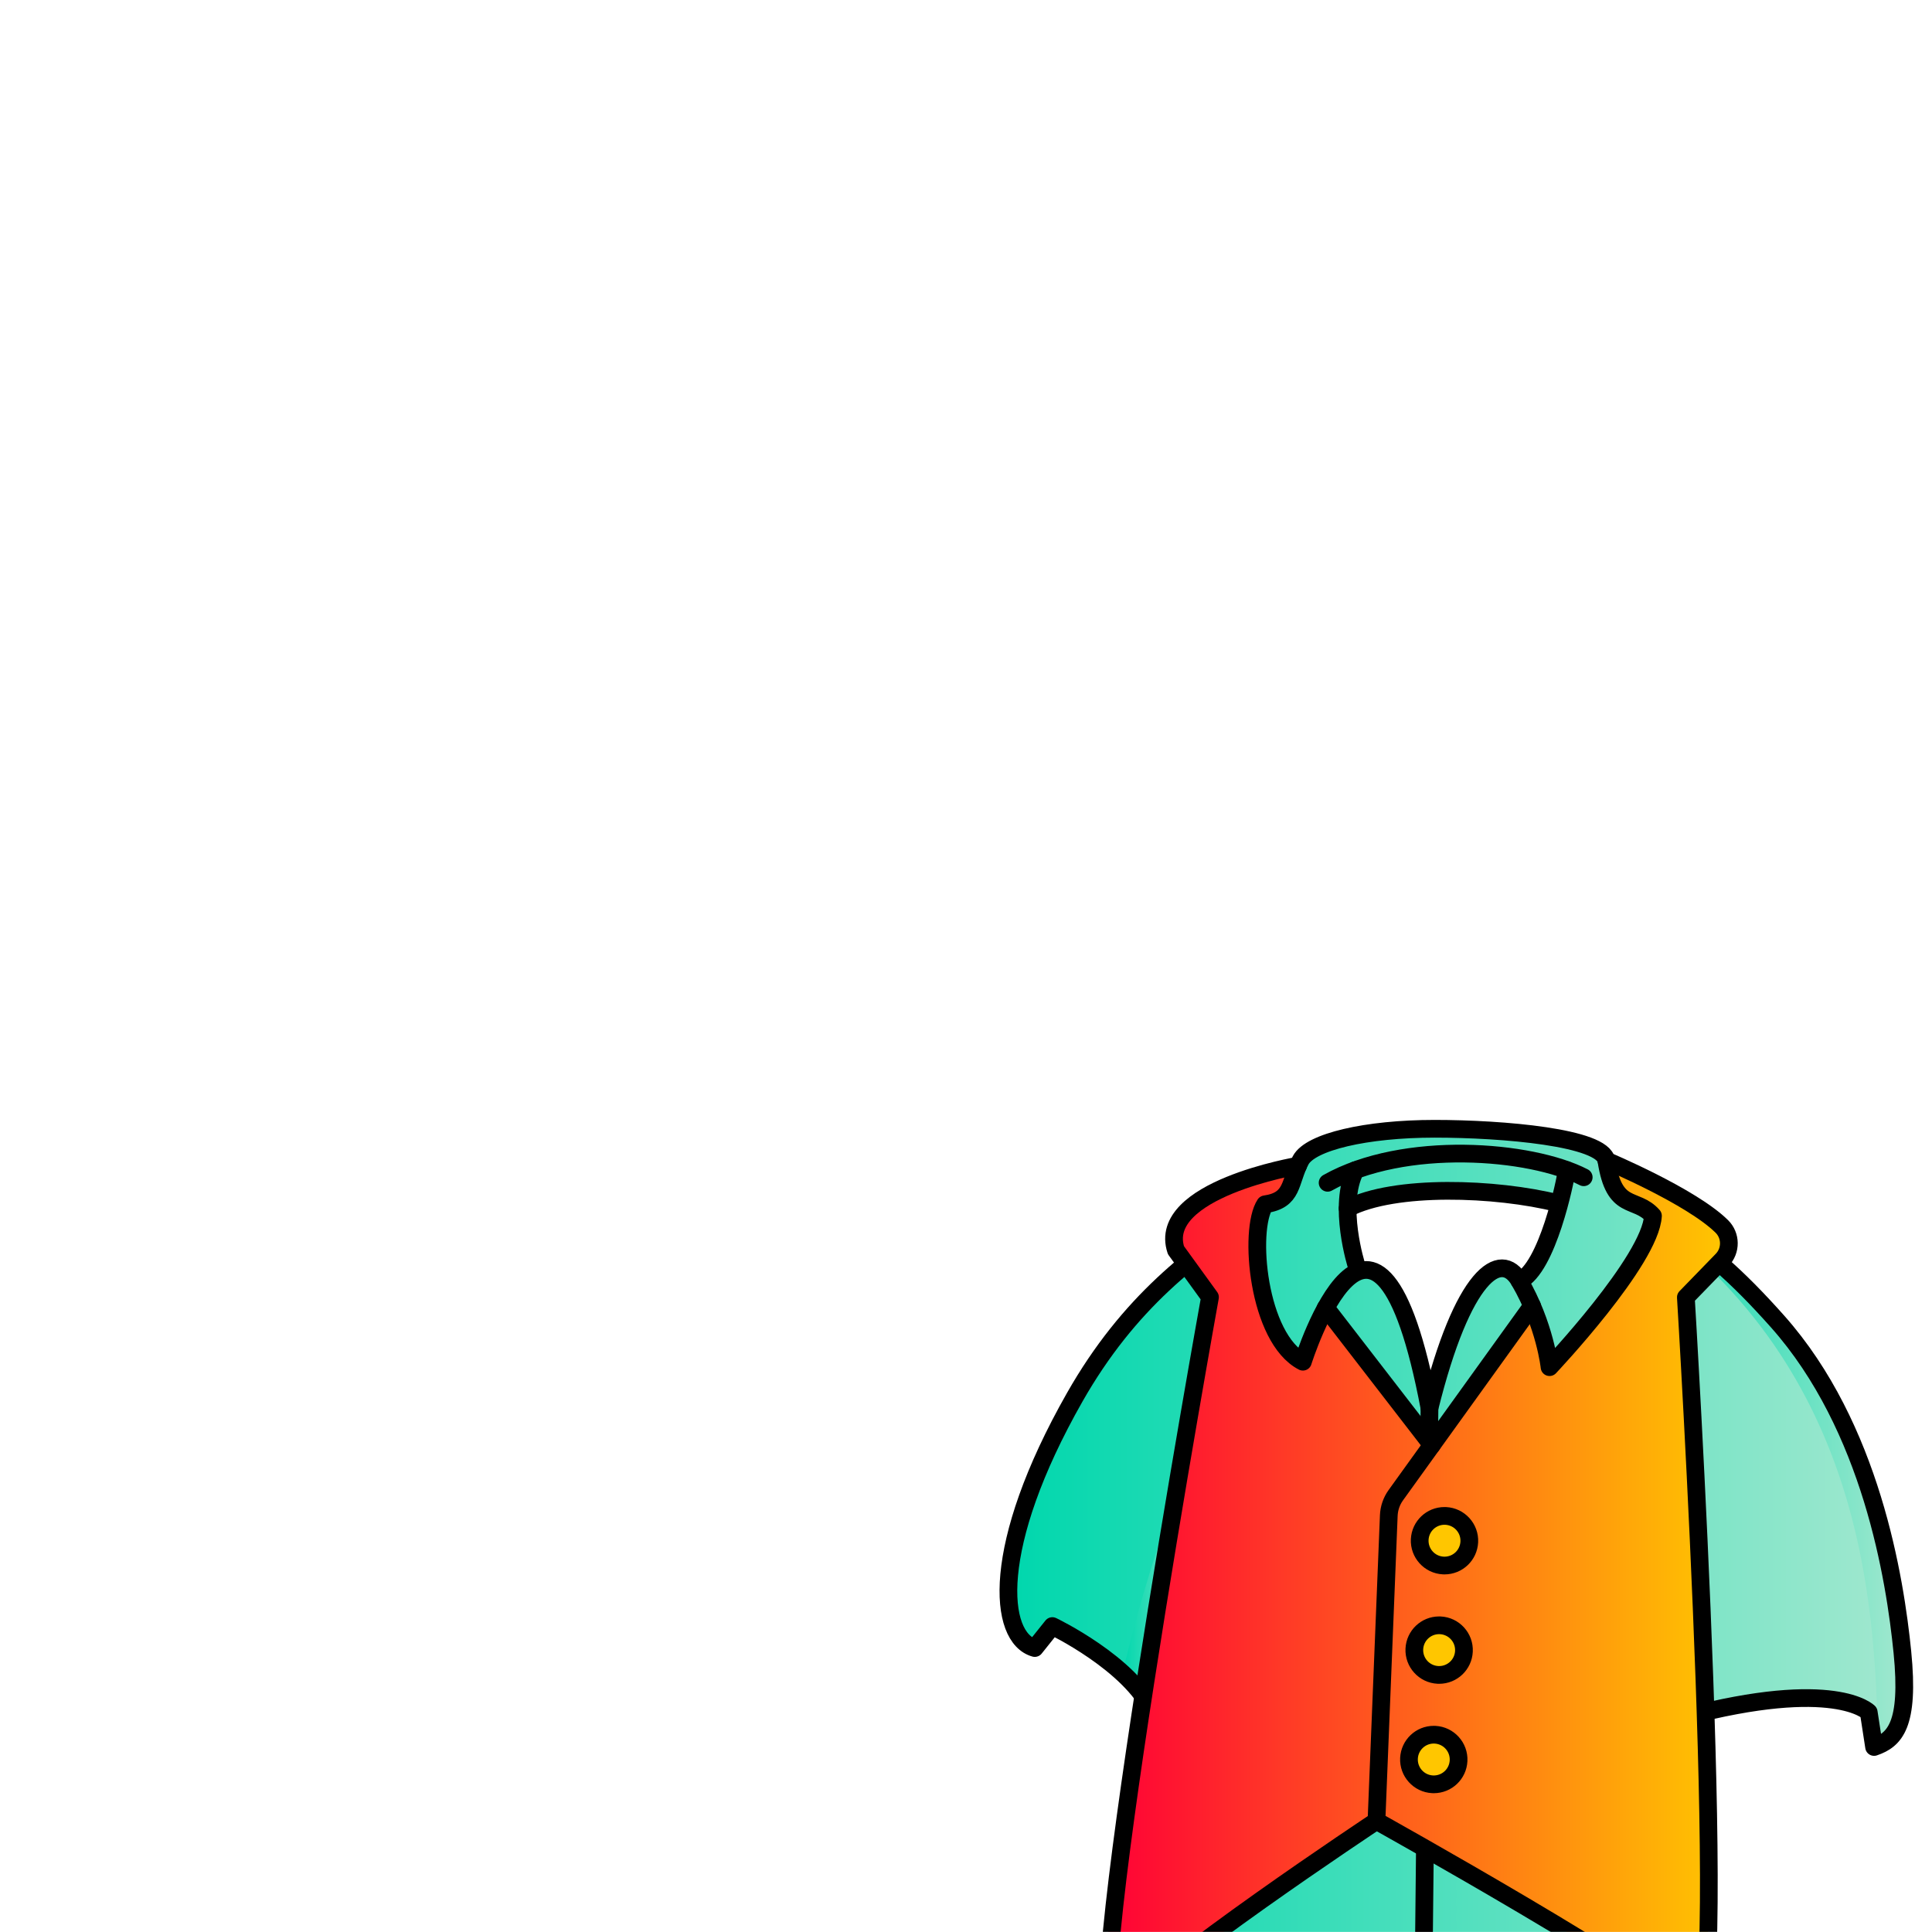 <svg width="2000" height="2000" viewBox="0 0 2000 2000" fill="none" xmlns="http://www.w3.org/2000/svg">
<g clip-path="url(#clip0_655_160)">
<mask id="mask0_655_160" style="mask-type:luminance" maskUnits="userSpaceOnUse" x="0" y="0" width="2000" height="2000">
<path d="M2000 0H0V2000H2000V0Z" fill="white"/>
</mask>
<g mask="url(#mask0_655_160)">
<path d="M1969.35 1710.28C1961.76 1634.52 1937.14 1477.17 1840.21 1368.06C1793.54 1315.63 1757.04 1281.29 1692.5 1248.71C1690.7 1247.79 1674.89 1233.37 1672.84 1232.49C1672.91 1157.46 1486.91 1150.53 1353.91 1193.09C1334.25 1244.71 1303.5 1248.71 1285.67 1261.77C1219.85 1310.05 1168.45 1348.17 1112.58 1446.38C1024.71 1600.95 1033.3 1695.38 1071.2 1706.02L1089.4 1683.27C1089.4 1683.27 1170.04 1721.79 1193.3 1772.09C1166.04 2068.6 1127.81 2353.52 1154.45 2389C1181.67 2425.36 1701.21 2428.37 1742.12 2257.22C1749.86 2125.55 1751.95 1948.9 1743.55 1777.49C1899.66 1736.36 1934.51 1772.46 1934.51 1772.46L1940.05 1808.45C1941.48 1807.97 1942.88 1807.46 1944.23 1806.87C1963.38 1798.87 1976.4 1781.01 1969.36 1710.27L1969.35 1710.28ZM1609.7 1261.89C1569.74 1360.59 1558.83 1286.35 1526.92 1333.9C1494.6 1407.86 1484.06 1508.23 1475.99 1438.52C1467.88 1368.81 1448.42 1347.52 1426 1318.21C1392.42 1315.55 1384.63 1250.11 1411.12 1244.24C1419.3 1241.78 1427.63 1239.69 1427.63 1239.69C1490.26 1223.84 1620.57 1232.24 1609.71 1261.89H1609.7Z" fill="url(#paint0_linear_655_160)"/>
<path style="mix-blend-mode:multiply" d="M1944.22 1806.9C1940.88 1657.95 1929.73 1409.38 1686.71 1246.05C1688.76 1246.93 1690.71 1247.81 1692.51 1248.73C1757.04 1281.31 1793.55 1315.65 1840.22 1368.08C1937.15 1477.19 1961.77 1634.54 1969.36 1710.3C1976.4 1781.03 1963.38 1798.9 1944.23 1806.9H1944.22Z" fill="url(#paint1_linear_655_160)"/>
<path style="mix-blend-mode:multiply" d="M1161.95 1732C1161.95 1732 1209.4 1527 1253.57 1489.92C1197.05 1704.06 1193.29 1772.12 1193.29 1772.12L1161.95 1732Z" fill="url(#paint2_linear_655_160)"/>
<path d="M1304.48 1253.19C1236.02 1297.64 1168.44 1348.19 1112.57 1446.4C1024.7 1600.97 1033.29 1695.4 1071.19 1706.04L1089.39 1683.29C1089.39 1683.29 1170.03 1721.81 1193.29 1772.11C1166.03 2068.62 1127.8 2353.54 1154.44 2389.02C1181.66 2425.38 1701.2 2428.39 1742.11 2257.24C1749.85 2125.57 1751.94 1948.92 1743.54 1777.51C1899.65 1736.38 1934.5 1772.48 1934.5 1772.48L1940.04 1808.47C1961.39 1801.17 1976.91 1786.05 1969.35 1710.29C1961.76 1634.53 1937.13 1477.17 1840.2 1368.06C1799.37 1322.19 1762.01 1287.73 1711.14 1258.62" stroke="black" stroke-width="18.34" stroke-linecap="round" stroke-linejoin="round"/>
<path d="M1479.8 1457.72L1473.29 2083.12" stroke="black" stroke-width="18.34" stroke-linecap="round" stroke-linejoin="round"/>
<path d="M1742.1 2257.24C1749.23 2136.03 1751.57 1976.67 1745.32 1818.41C1744.29 1792.36 1732.38 1604.47 1697.68 1472.23" stroke="black" stroke-width="18.34" stroke-linecap="round" stroke-linejoin="round"/>
<path d="M1264.72 1459.49C1239.03 1518.59 1210.47 1668.62 1210.47 1668.62C1199.5 1734.69 1190.72 1801.14 1184.14 1867.79C1158.52 2127.45 1130.68 2357.39 1154.42 2389.03" stroke="black" stroke-width="18.34" stroke-linecap="round" stroke-linejoin="round"/>
<path d="M1372.46 1353.82C1337.45 1485.6 1307.16 1323.63 1301.52 1290.49C1293.49 1250.92 1355.42 1217.24 1330.84 1205.58C1292.49 1210.12 1182.97 1250.49 1225.87 1303.99C1244.33 1331.48 1256.89 1325.49 1243.4 1394.48C1229.91 1463.46 1138.06 1997.4 1143.61 2057.96C1149.16 2118.52 1265.21 1994.82 1318.25 1958.04C1371.29 1921.26 1400.49 1868.71 1453.98 1897.99C1507.47 1927.26 1678.55 2035.26 1678.55 2035.26C1678.55 2035.26 1767.37 2090.27 1769.39 1981.26C1771.41 1872.25 1749.67 1407.37 1746.91 1372.09C1744.15 1336.81 1747.76 1335.86 1782.29 1304.79C1804.2 1278.77 1765.53 1254.99 1753.1 1247.47C1740.67 1239.95 1683.9 1199.39 1666.07 1216.58C1660.17 1231.94 1720.77 1248.55 1709.81 1266.73C1697.67 1286.86 1664.73 1351.77 1604.06 1415.29C1598.8 1400.05 1584.76 1349.13 1584.76 1349.13C1584.76 1349.13 1517.06 1454.84 1482.23 1495.98C1443.57 1451.58 1372.45 1353.84 1372.45 1353.84L1372.46 1353.82Z" fill="url(#paint3_linear_655_160)"/>
<mask id="mask1_655_160" style="mask-type:luminance" maskUnits="userSpaceOnUse" x="0" y="0" width="2000" height="2000">
<path d="M2000 0H0V2000H2000V0Z" fill="white"/>
</mask>
<g mask="url(#mask1_655_160)">
<path d="M1424.93 1885.05C1424.93 1885.05 1193.32 2038.36 1158.35 2085.31C1105.91 2155.72 1252.58 1342.85 1252.58 1342.85L1217.33 1294.17C1196.72 1231.52 1343.77 1206.72 1343.77 1206.72" stroke="black" stroke-width="18.34" stroke-linecap="round" stroke-linejoin="round"/>
<path d="M1585.97 1351.82L1444.92 1547.83C1440.5 1553.97 1437.98 1561.28 1437.67 1568.84L1424.92 1885.05C1424.92 1885.05 1724.71 2052.18 1751.51 2088.15C1794.25 2145.51 1745.19 1342.99 1745.19 1342.99L1782.73 1304.33C1792.19 1294.59 1792.03 1279.05 1782.35 1269.53C1750.52 1238.2 1662.93 1201.46 1662.93 1201.46" stroke="black" stroke-width="18.34" stroke-linecap="round" stroke-linejoin="round"/>
<path d="M1482.24 1495.96L1372.46 1353.82" stroke="black" stroke-width="18.34" stroke-linecap="round" stroke-linejoin="round"/>
</g>
<path d="M1479.8 1457.72C1514.09 1319.16 1553.46 1292.44 1572.96 1325.98C1599.6 1371.82 1604.08 1415.28 1604.08 1415.28C1604.08 1415.28 1708.56 1304.81 1711.14 1258.63C1693.12 1238.2 1671.1 1254.94 1662.95 1201.48C1659.28 1177.41 1556.1 1168.51 1485.13 1168.51C1414.16 1168.51 1356.53 1182.08 1346.45 1201.12C1334.52 1223.66 1339.32 1242.4 1309.6 1246.68C1292.2 1272.99 1301.92 1385.42 1348.75 1409.64C1348.75 1409.64 1424.83 1166.76 1479.81 1457.72" stroke="black" stroke-width="18.34" stroke-linecap="round" stroke-linejoin="round"/>
<path d="M1374.34 1224.43C1453.44 1179.9 1584.52 1190.27 1639.46 1218.7" stroke="black" stroke-width="18.34" stroke-linecap="round" stroke-linejoin="round"/>
<path d="M1572.95 1325.98C1601.91 1312.92 1620.75 1221.71 1621.85 1211.34" stroke="black" stroke-width="18.34" stroke-linecap="round" stroke-linejoin="round"/>
<path d="M1404.31 1310.37C1404.31 1310.37 1384.29 1248 1403.13 1211.33" stroke="black" stroke-width="18.34" stroke-linecap="round" stroke-linejoin="round"/>
<path d="M1395.05 1250.92C1443.41 1225.67 1548.83 1229.5 1612.62 1245.53" stroke="black" stroke-width="18.34" stroke-linecap="round" stroke-linejoin="round"/>
<path d="M1495.35 1620.64C1494.93 1620.64 1494.51 1620.63 1494.08 1620.61C1487.23 1620.27 1480.91 1617.29 1476.3 1612.21C1471.69 1607.13 1469.34 1600.55 1469.67 1593.7C1470.34 1580 1481.61 1569.26 1495.32 1569.26C1495.74 1569.26 1496.16 1569.27 1496.59 1569.29C1503.44 1569.63 1509.76 1572.61 1514.37 1577.69C1518.98 1582.77 1521.33 1589.35 1521 1596.2C1520.33 1609.9 1509.06 1620.63 1495.35 1620.63V1620.64Z" fill="#FFC600"/>
<path d="M1495.33 1578.43C1495.6 1578.43 1495.88 1578.43 1496.15 1578.45C1505.26 1578.9 1512.29 1586.65 1511.84 1595.76C1511.41 1604.6 1504.11 1611.47 1495.35 1611.47C1495.08 1611.47 1494.8 1611.47 1494.53 1611.45C1485.42 1611 1478.39 1603.25 1478.84 1594.14C1479.27 1585.3 1486.57 1578.43 1495.33 1578.43ZM1495.33 1560.08C1476.72 1560.08 1461.43 1574.64 1460.52 1593.24C1459.58 1612.44 1474.44 1628.83 1493.64 1629.77C1494.21 1629.8 1494.79 1629.81 1495.36 1629.81C1513.97 1629.81 1529.26 1615.25 1530.17 1596.65C1531.11 1577.45 1516.25 1561.06 1497.05 1560.12C1496.48 1560.09 1495.9 1560.08 1495.33 1560.08Z" fill="black"/>
<path d="M1489.81 1733.89C1489.39 1733.89 1488.97 1733.88 1488.54 1733.86C1481.69 1733.52 1475.37 1730.54 1470.76 1725.46C1466.15 1720.38 1463.8 1713.8 1464.13 1706.95C1464.8 1693.25 1476.07 1682.52 1489.78 1682.52C1490.2 1682.52 1490.63 1682.53 1491.05 1682.55C1497.9 1682.89 1504.22 1685.87 1508.83 1690.95C1513.44 1696.03 1515.79 1702.61 1515.46 1709.46C1514.79 1723.16 1503.52 1733.9 1489.81 1733.9V1733.89Z" fill="#FFC600"/>
<path d="M1489.78 1691.67C1490.05 1691.67 1490.33 1691.67 1490.6 1691.69C1499.71 1692.14 1506.74 1699.89 1506.29 1709C1505.86 1717.84 1498.56 1724.71 1489.8 1724.71C1489.53 1724.71 1489.25 1724.71 1488.98 1724.69C1479.87 1724.24 1472.84 1716.49 1473.29 1707.38C1473.72 1698.54 1481.02 1691.67 1489.78 1691.67ZM1489.78 1673.33C1471.17 1673.33 1455.88 1687.9 1454.97 1706.49C1454.03 1725.69 1468.89 1742.08 1488.09 1743.02C1488.66 1743.05 1489.24 1743.06 1489.81 1743.06C1508.42 1743.06 1523.71 1728.5 1524.62 1709.9C1525.56 1690.7 1510.7 1674.31 1491.5 1673.37C1490.93 1673.34 1490.35 1673.33 1489.78 1673.33Z" fill="black"/>
<path d="M1484.26 1847.13C1483.84 1847.13 1483.41 1847.12 1482.99 1847.1C1468.84 1846.41 1457.89 1834.33 1458.59 1820.18C1459.26 1806.48 1470.53 1795.74 1484.24 1795.74C1484.66 1795.74 1485.08 1795.75 1485.51 1795.77C1492.36 1796.11 1498.68 1799.09 1503.29 1804.17C1507.9 1809.25 1510.25 1815.83 1509.92 1822.68C1509.25 1836.38 1497.98 1847.12 1484.27 1847.12L1484.26 1847.13Z" fill="#FFC600"/>
<path d="M1484.23 1804.92C1484.5 1804.92 1484.78 1804.92 1485.05 1804.94C1494.16 1805.39 1501.19 1813.14 1500.74 1822.25C1500.31 1831.09 1493.01 1837.96 1484.25 1837.96C1483.98 1837.96 1483.7 1837.96 1483.43 1837.94C1474.32 1837.49 1467.29 1829.74 1467.74 1820.63C1468.17 1811.79 1475.47 1804.92 1484.23 1804.92ZM1484.23 1786.58C1465.62 1786.58 1450.33 1801.15 1449.42 1819.74C1448.48 1838.94 1463.34 1855.33 1482.54 1856.27C1483.11 1856.3 1483.69 1856.31 1484.26 1856.31C1502.87 1856.31 1518.16 1841.75 1519.07 1823.15C1520.01 1803.95 1505.15 1787.56 1485.95 1786.62C1485.38 1786.59 1484.8 1786.58 1484.23 1786.58Z" fill="black"/>
</g>
</g>
<defs>
<linearGradient id="paint0_linear_655_160" x1="1043.9" y1="1788.02" x2="1971.29" y2="1788.02" gradientUnits="userSpaceOnUse">
<stop stop-color="#00D7AD"/>
<stop offset="1" stop-color="#A3E8CF"/>
</linearGradient>
<linearGradient id="paint1_linear_655_160" x1="1686.71" y1="1526.47" x2="1971.29" y2="1526.47" gradientUnits="userSpaceOnUse">
<stop stop-color="#00D7AD"/>
<stop offset="1" stop-color="#A3E8CF"/>
</linearGradient>
<linearGradient id="paint2_linear_655_160" x1="1161.95" y1="1631.01" x2="1253.57" y2="1631.01" gradientUnits="userSpaceOnUse">
<stop stop-color="#00D7AD"/>
<stop offset="1" stop-color="#A3E8CF"/>
</linearGradient>
<linearGradient id="paint3_linear_655_160" x1="1143.37" y1="1639.99" x2="1788.9" y2="1639.99" gradientUnits="userSpaceOnUse">
<stop stop-color="#FF0036"/>
<stop offset="1" stop-color="#FFC700"/>
</linearGradient>
<clipPath id="clip0_655_160">
<rect width="2000" height="2000" fill="white"/>
</clipPath>
</defs>
</svg>
